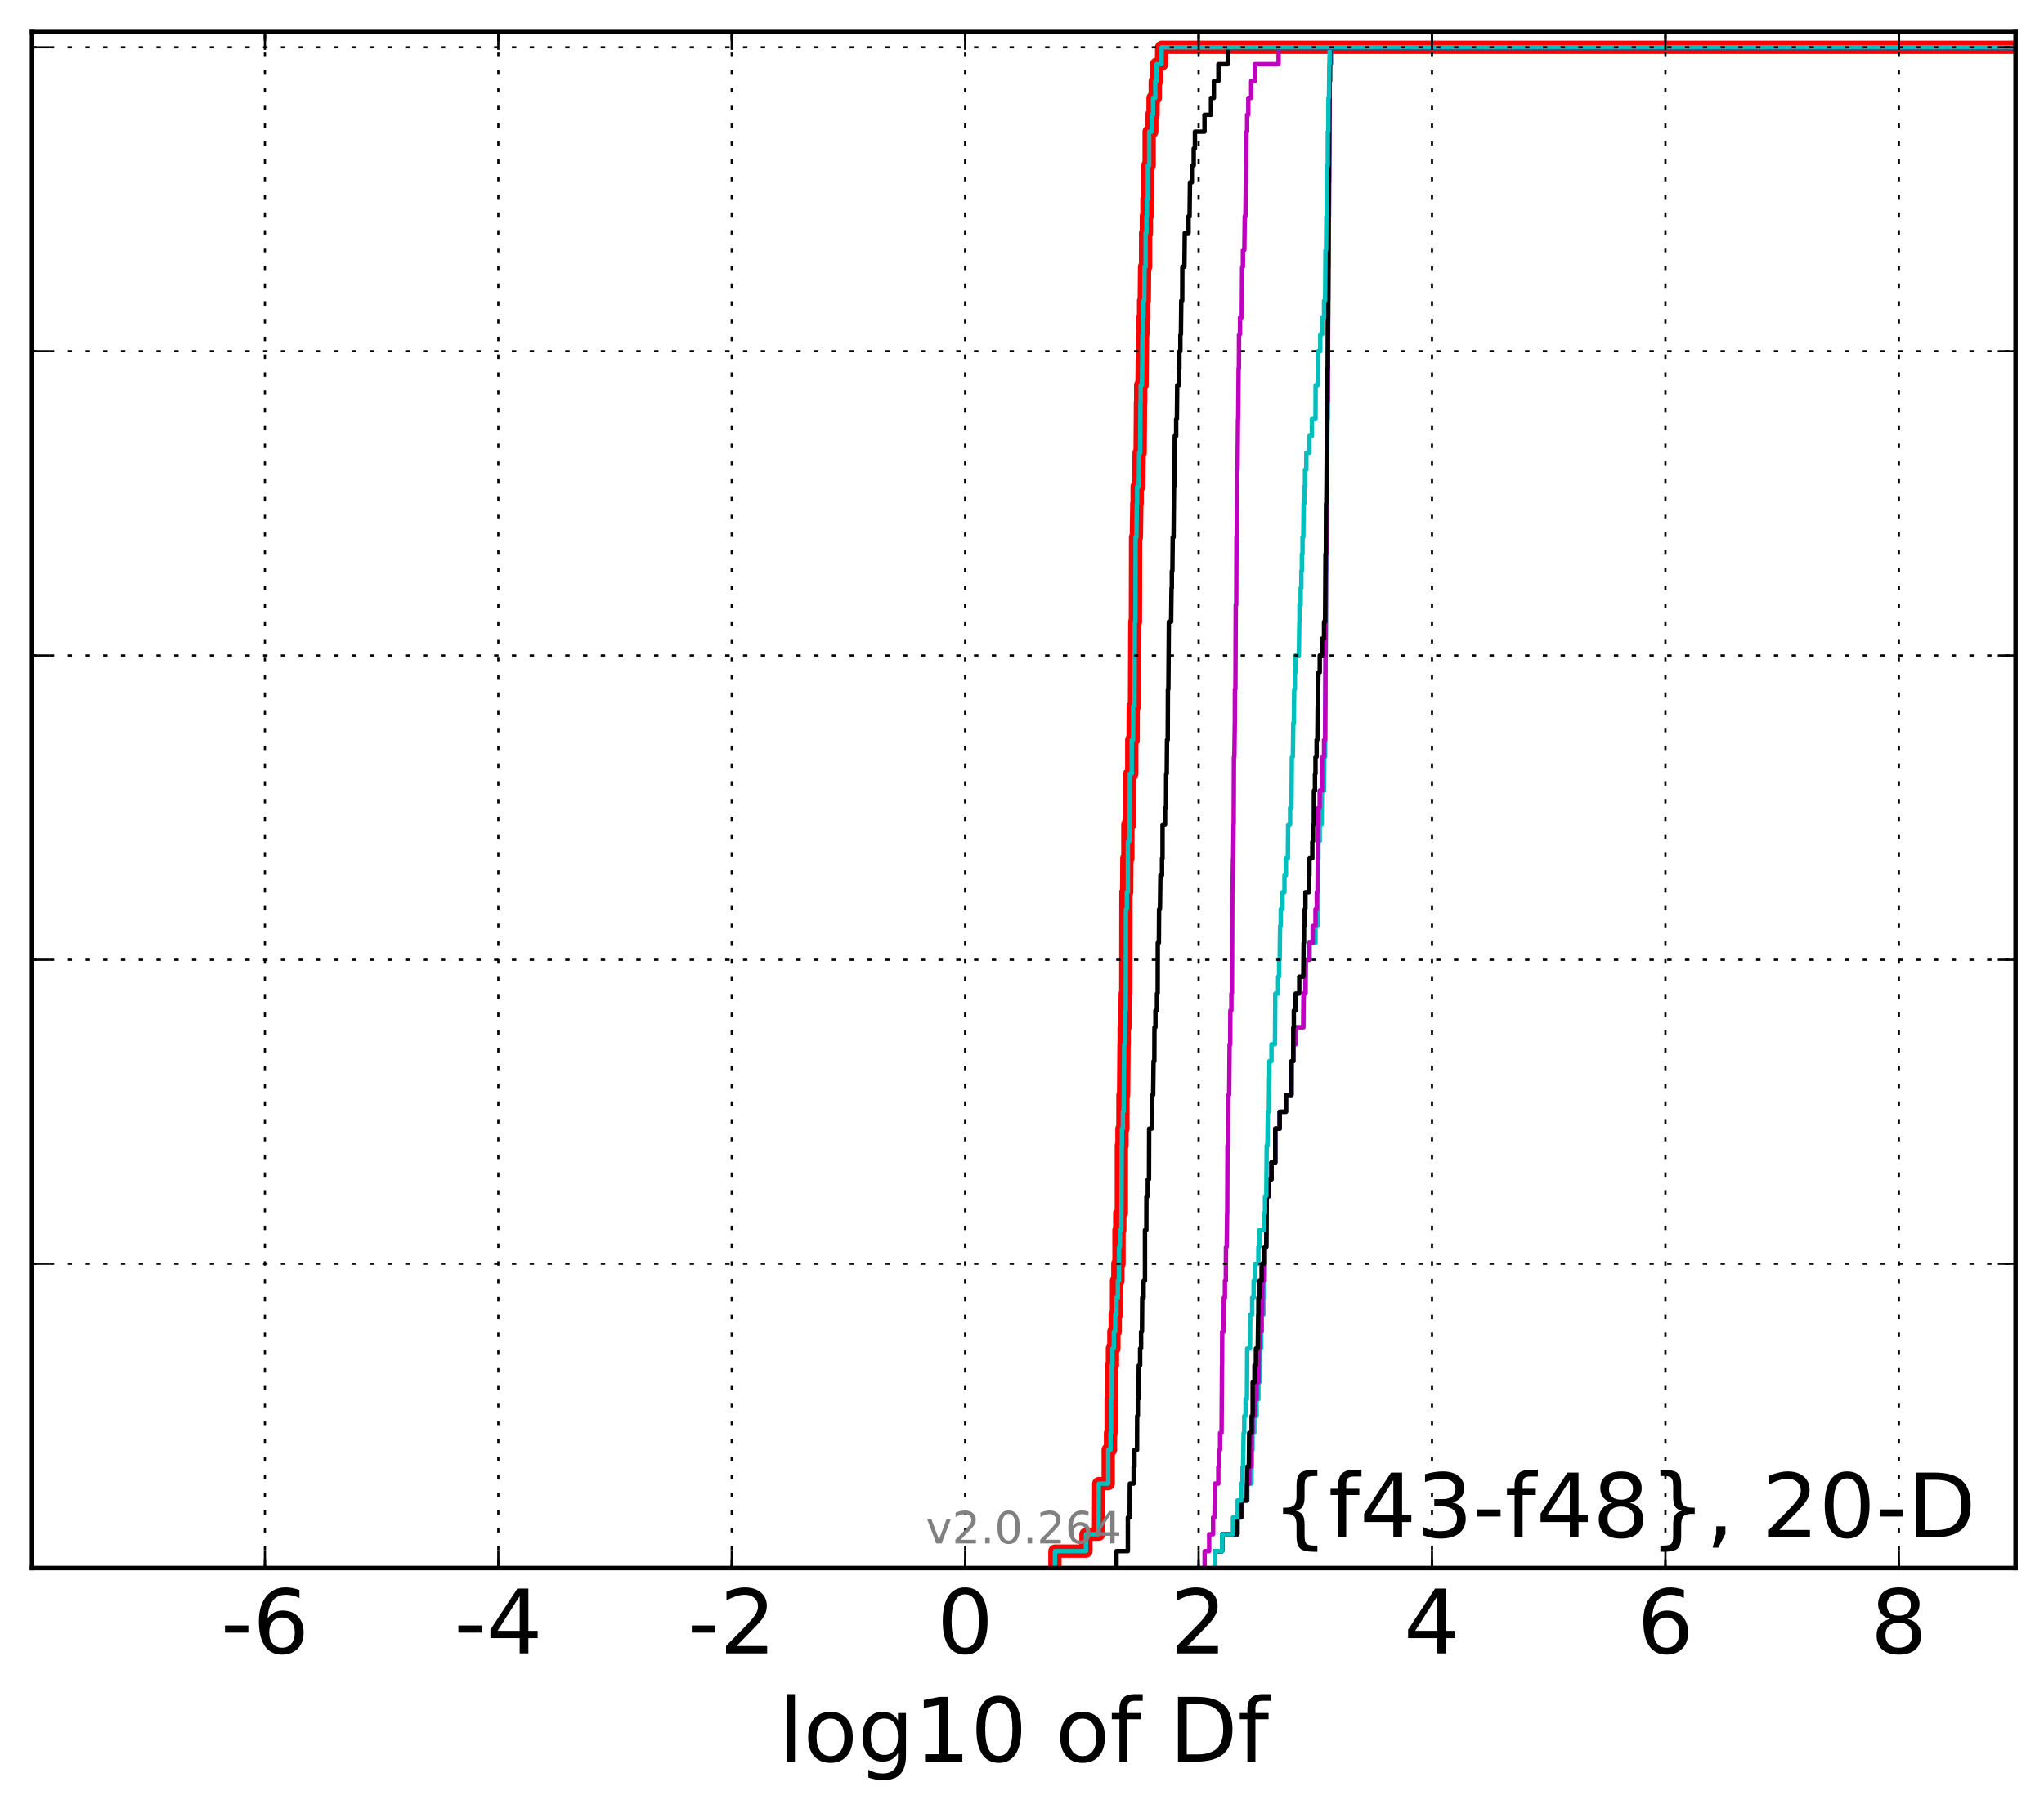<?xml version="1.0" encoding="utf-8" standalone="no"?>
<!DOCTYPE svg PUBLIC "-//W3C//DTD SVG 1.1//EN"
  "http://www.w3.org/Graphics/SVG/1.1/DTD/svg11.dtd">
<!-- Created with matplotlib (http://matplotlib.org/) -->
<svg height="407pt" version="1.1" viewBox="0 0 460 407" width="460pt" xmlns="http://www.w3.org/2000/svg" xmlns:xlink="http://www.w3.org/1999/xlink">
 <defs>
  <style type="text/css">
*{stroke-linecap:butt;stroke-linejoin:round;stroke-miterlimit:100000;}
  </style>
 </defs>
 <g id="figure_1">
  <g id="patch_1">
   <path d="M 0 407.712 
L 460.8 407.712 
L 460.8 0 
L 0 0 
z
" style="fill:#ffffff;"/>
  </g>
  <g id="axes_1">
   <g id="patch_2">
    <path d="M 7.2 352.8 
L 453.6 352.8 
L 453.6 7.2 
L 7.2 7.2 
z
" style="fill:#ffffff;"/>
   </g>
   <g id="line2d_1">
    <path clip-path="url(#p74ef2eb9de)" d="M 237.411 352.8 
L 237.411 348.998 
L 244.4 348.998 
L 244.4 345.196 
L 247.239 345.196 
L 247.284 333.79 
L 249.403 333.79 
L 249.403 326.186 
L 249.919 326.186 
L 249.919 322.384 
L 250.059 322.384 
L 250.059 314.78 
L 250.183 314.78 
L 250.189 307.176 
L 250.352 307.176 
L 250.352 303.374 
L 250.679 303.374 
L 250.679 299.572 
L 250.979 299.572 
L 250.979 295.77 
L 251.267 295.77 
L 251.285 288.166 
L 251.573 288.166 
L 251.573 284.364 
L 251.826 284.364 
L 251.826 276.76 
L 252.005 276.76 
L 252.005 272.958 
L 252.36 272.958 
L 252.363 257.75 
L 252.5 257.75 
L 252.5 253.949 
L 252.707 253.949 
L 252.719 246.345 
L 252.869 246.345 
L 252.96 234.939 
L 252.992 234.939 
L 252.992 231.137 
L 253.164 231.137 
L 253.236 223.533 
L 253.356 223.533 
L 253.387 200.721 
L 253.557 200.721 
L 253.601 193.117 
L 253.824 193.117 
L 253.824 185.513 
L 254.232 185.513 
L 254.276 174.107 
L 254.705 174.107 
L 254.705 166.503 
L 255.008 166.503 
L 255.029 158.899 
L 255.316 158.899 
L 255.394 139.889 
L 255.523 139.889 
L 255.564 120.879 
L 255.738 120.879 
L 255.84 113.275 
L 255.912 113.275 
L 255.912 109.473 
L 256.287 109.473 
L 256.356 101.869 
L 256.583 101.869 
L 256.662 90.463 
L 256.711 90.463 
L 256.711 86.661 
L 257.006 86.661 
L 257.117 75.255 
L 257.206 75.255 
L 257.206 71.453 
L 257.365 71.453 
L 257.365 67.651 
L 257.521 67.651 
L 257.587 60.048 
L 257.813 60.048 
L 257.819 52.444 
L 257.998 52.444 
L 257.998 48.642 
L 258.117 48.642 
L 258.117 44.84 
L 258.316 44.84 
L 258.323 37.236 
L 258.616 37.236 
L 258.616 29.632 
L 259.203 29.632 
L 259.203 25.83 
L 259.497 25.83 
L 259.497 22.028 
L 259.988 22.028 
L 259.988 18.226 
L 260.293 18.226 
L 260.293 14.424 
L 261.422 14.424 
L 261.422 10.622 
L 261.422 10.622 
L 453.6 10.622 
L 453.6 10.622 
" style="fill:none;stroke:#ff0000;stroke-linecap:square;stroke-width:3.0;"/>
   </g>
   <g id="line2d_2">
    <path clip-path="url(#p74ef2eb9de)" d="M 273.4 352.8 
L 273.4 348.998 
L 275.035 348.998 
L 275.035 345.196 
L 278.478 345.196 
L 278.478 341.394 
L 279.328 341.394 
L 279.328 337.592 
L 280.678 337.592 
L 280.678 333.79 
L 281.648 333.79 
L 281.678 326.186 
L 281.871 326.186 
L 281.871 322.384 
L 282.276 322.384 
L 282.276 318.582 
L 282.794 318.582 
L 282.794 314.78 
L 283.197 314.78 
L 283.197 310.978 
L 283.424 310.978 
L 283.424 307.176 
L 283.623 307.176 
L 283.623 303.374 
L 283.832 303.374 
L 283.832 299.572 
L 283.958 299.572 
L 283.958 295.77 
L 284.312 295.77 
L 284.312 291.968 
L 284.5 291.968 
L 284.5 288.166 
L 284.649 288.166 
L 284.68 280.562 
L 284.97 280.562 
L 285.07 269.156 
L 285.557 269.156 
L 285.557 265.354 
L 286.146 265.354 
L 286.146 261.552 
L 286.997 261.552 
L 287 253.949 
L 287.988 253.949 
L 287.988 250.147 
L 289.393 250.147 
L 289.393 246.345 
L 290.639 246.345 
L 290.657 238.741 
L 291.054 238.741 
L 291.054 234.939 
L 291.569 234.939 
L 291.569 231.137 
L 293.303 231.137 
L 293.379 223.533 
L 293.788 223.533 
L 293.837 215.929 
L 294.69 215.929 
L 294.69 212.127 
L 296.05 212.127 
L 296.05 208.325 
L 296.51 208.325 
L 296.597 193.117 
L 296.705 193.117 
L 296.705 189.315 
L 296.992 189.315 
L 296.992 185.513 
L 297.412 185.513 
L 297.51 177.909 
L 297.977 177.909 
L 298.038 170.305 
L 298.211 170.305 
L 298.301 151.295 
L 298.327 151.295 
L 298.43 128.483 
L 298.5 128.483 
L 298.579 113.275 
L 298.631 113.275 
L 298.732 94.265 
L 298.808 94.265 
L 298.906 71.453 
L 298.937 71.453 
L 299.024 48.642 
L 299.074 48.642 
L 299.183 25.83 
L 299.188 25.83 
L 299.228 18.226 
L 299.329 18.226 
L 299.329 14.424 
L 299.486 14.424 
L 299.486 10.622 
L 299.486 10.622 
L 453.6 10.622 
L 453.6 10.622 
" style="fill:none;stroke:#00bfbf;stroke-linecap:square;"/>
   </g>
   <g id="line2d_3">
    <path clip-path="url(#p74ef2eb9de)" d="M 273.4 352.8 
L 273.4 348.998 
L 275.035 348.998 
L 275.035 345.196 
L 278.478 345.196 
L 278.478 341.394 
L 279.328 341.394 
L 279.328 337.592 
L 280.678 337.592 
L 280.678 333.79 
L 281.133 333.79 
L 281.133 329.988 
L 281.648 329.988 
L 281.678 322.384 
L 281.871 322.384 
L 281.871 318.582 
L 282.317 318.582 
L 282.317 314.78 
L 282.794 314.78 
L 282.794 310.978 
L 283.197 310.978 
L 283.296 303.374 
L 283.424 303.374 
L 283.424 299.572 
L 283.885 299.572 
L 283.885 295.77 
L 284.042 295.77 
L 284.088 288.166 
L 284.5 288.166 
L 284.5 284.364 
L 284.677 284.364 
L 284.677 280.562 
L 284.97 280.562 
L 285.07 269.156 
L 285.557 269.156 
L 285.557 265.354 
L 286.146 265.354 
L 286.146 261.552 
L 286.997 261.552 
L 287 253.949 
L 287.988 253.949 
L 287.988 250.147 
L 289.393 250.147 
L 289.393 246.345 
L 290.639 246.345 
L 290.657 238.741 
L 291.054 238.741 
L 291.054 234.939 
L 291.569 234.939 
L 291.569 231.137 
L 293.303 231.137 
L 293.379 223.533 
L 293.788 223.533 
L 293.837 215.929 
L 294.69 215.929 
L 294.69 212.127 
L 295.418 212.127 
L 295.418 208.325 
L 296.05 208.325 
L 296.05 204.523 
L 296.344 204.523 
L 296.344 200.721 
L 296.51 200.721 
L 296.597 185.513 
L 296.705 185.513 
L 296.705 181.711 
L 296.992 181.711 
L 296.992 177.909 
L 297.51 177.909 
L 297.513 170.305 
L 297.977 170.305 
L 297.977 166.503 
L 298.211 166.503 
L 298.301 147.493 
L 298.327 147.493 
L 298.43 124.681 
L 298.5 124.681 
L 298.579 109.473 
L 298.631 109.473 
L 298.732 90.463 
L 298.808 90.463 
L 298.906 67.651 
L 298.937 67.651 
L 299.024 48.642 
L 299.074 48.642 
L 299.183 25.83 
L 299.188 25.83 
L 299.228 18.226 
L 299.329 18.226 
L 299.329 14.424 
L 299.486 14.424 
L 299.486 10.622 
L 299.486 10.622 
L 453.6 10.622 
L 453.6 10.622 
" style="fill:none;stroke:#bf00bf;stroke-linecap:square;"/>
   </g>
   <g id="line2d_4">
    <path clip-path="url(#p74ef2eb9de)" d="M 273.4 352.8 
L 273.4 348.998 
L 275.035 348.998 
L 275.035 345.196 
L 278.478 345.196 
L 278.478 341.394 
L 279.328 341.394 
L 279.328 337.592 
L 280.582 337.592 
L 280.678 329.988 
L 281.048 329.988 
L 281.133 322.384 
L 281.678 322.384 
L 281.678 318.582 
L 281.91 318.582 
L 281.915 310.978 
L 282.317 310.978 
L 282.317 307.176 
L 282.64 307.176 
L 282.64 303.374 
L 283.051 303.374 
L 283.158 295.77 
L 283.197 295.77 
L 283.197 291.968 
L 283.424 291.968 
L 283.424 288.166 
L 283.922 288.166 
L 283.922 284.364 
L 284.5 284.364 
L 284.5 280.562 
L 284.97 280.562 
L 285.07 269.156 
L 285.557 269.156 
L 285.557 265.354 
L 286.146 265.354 
L 286.146 261.552 
L 286.997 261.552 
L 287 253.949 
L 287.988 253.949 
L 287.988 250.147 
L 289.393 250.147 
L 289.393 246.345 
L 290.639 246.345 
L 290.657 238.741 
L 291.045 238.741 
L 291.054 231.137 
L 291.175 231.137 
L 291.175 227.335 
L 291.569 227.335 
L 291.569 223.533 
L 292.391 223.533 
L 292.391 219.731 
L 293.303 219.731 
L 293.379 212.127 
L 293.47 212.127 
L 293.47 208.325 
L 293.622 208.325 
L 293.622 204.523 
L 293.788 204.523 
L 293.788 200.721 
L 294.567 200.721 
L 294.567 196.919 
L 294.69 196.919 
L 294.69 193.117 
L 295.334 193.117 
L 295.334 189.315 
L 295.492 189.315 
L 295.492 185.513 
L 295.676 185.513 
L 295.696 177.909 
L 295.932 177.909 
L 295.932 174.107 
L 296.05 174.107 
L 296.05 170.305 
L 296.301 170.305 
L 296.301 166.503 
L 296.468 166.503 
L 296.535 158.899 
L 296.597 158.899 
L 296.705 151.295 
L 297.006 151.295 
L 297.006 147.493 
L 297.51 147.493 
L 297.51 143.691 
L 297.977 143.691 
L 297.977 139.889 
L 298.211 139.889 
L 298.301 124.681 
L 298.383 124.681 
L 298.43 113.275 
L 298.5 113.275 
L 298.579 101.869 
L 298.631 101.869 
L 298.732 82.859 
L 298.808 82.859 
L 298.906 60.048 
L 298.937 60.048 
L 299.024 41.038 
L 299.074 41.038 
L 299.183 18.226 
L 299.228 18.226 
L 299.329 10.622 
L 299.329 10.622 
L 453.6 10.622 
L 453.6 10.622 
" style="fill:none;stroke:#000000;stroke-linecap:square;"/>
   </g>
   <g id="line2d_5">
    <path clip-path="url(#p74ef2eb9de)" d="M 273.4 352.8 
L 273.4 348.998 
L 275.035 348.998 
L 275.035 345.196 
L 277.476 345.196 
L 277.476 341.394 
L 278.478 341.394 
L 278.478 337.592 
L 279.328 337.592 
L 279.328 333.79 
L 279.617 333.79 
L 279.617 329.988 
L 279.758 329.988 
L 279.867 322.384 
L 280.018 322.384 
L 280.018 318.582 
L 280.312 318.582 
L 280.312 314.78 
L 280.612 314.78 
L 280.678 303.374 
L 281.311 303.374 
L 281.37 295.77 
L 281.798 295.77 
L 281.798 291.968 
L 282.12 291.968 
L 282.12 288.166 
L 282.451 288.166 
L 282.451 284.364 
L 283.197 284.364 
L 283.197 280.562 
L 283.424 280.562 
L 283.424 276.76 
L 284.5 276.76 
L 284.5 272.958 
L 284.684 272.958 
L 284.684 269.156 
L 284.97 269.156 
L 285.07 257.75 
L 285.228 257.75 
L 285.321 250.147 
L 285.557 250.147 
L 285.635 242.543 
L 285.674 242.543 
L 285.674 238.741 
L 286.146 238.741 
L 286.146 234.939 
L 286.931 234.939 
L 287 223.533 
L 287.646 223.533 
L 287.646 219.731 
L 287.87 219.731 
L 287.87 215.929 
L 287.988 215.929 
L 288.081 208.325 
L 288.226 208.325 
L 288.226 204.523 
L 288.634 204.523 
L 288.634 200.721 
L 289.068 200.721 
L 289.068 196.919 
L 289.393 196.919 
L 289.393 193.117 
L 289.831 193.117 
L 289.889 185.513 
L 290.338 185.513 
L 290.338 181.711 
L 290.639 181.711 
L 290.733 170.305 
L 290.954 170.305 
L 291.054 162.701 
L 291.179 162.701 
L 291.257 155.097 
L 291.412 155.097 
L 291.412 151.295 
L 291.569 151.295 
L 291.569 147.493 
L 292.307 147.493 
L 292.406 139.889 
L 292.448 139.889 
L 292.448 136.087 
L 292.711 136.087 
L 292.711 132.285 
L 292.863 132.285 
L 292.863 128.483 
L 292.989 128.483 
L 292.989 124.681 
L 293.132 124.681 
L 293.132 120.879 
L 293.303 120.879 
L 293.379 113.275 
L 293.546 113.275 
L 293.546 109.473 
L 293.69 109.473 
L 293.69 105.671 
L 293.988 105.671 
L 293.988 101.869 
L 294.69 101.869 
L 294.69 98.067 
L 295.232 98.067 
L 295.232 94.265 
L 296.05 94.265 
L 296.074 86.661 
L 296.535 86.661 
L 296.597 79.057 
L 297.12 79.057 
L 297.12 75.255 
L 297.543 75.255 
L 297.543 71.453 
L 297.977 71.453 
L 297.977 67.651 
L 298.212 67.651 
L 298.301 56.246 
L 298.43 56.246 
L 298.5 48.642 
L 298.579 48.642 
L 298.634 37.236 
L 298.808 37.236 
L 298.82 29.632 
L 298.937 29.632 
L 298.963 22.028 
L 299.074 22.028 
L 299.165 14.424 
L 299.228 14.424 
L 299.228 10.622 
L 299.228 10.622 
L 453.6 10.622 
L 453.6 10.622 
" style="fill:none;stroke:#00bfbf;stroke-linecap:square;"/>
   </g>
   <g id="line2d_6">
    <path clip-path="url(#p74ef2eb9de)" d="M 271.099 352.8 
L 271.099 348.998 
L 272.119 348.998 
L 272.119 345.196 
L 273.008 345.196 
L 273.008 341.394 
L 273.325 341.394 
L 273.4 333.79 
L 274.178 333.79 
L 274.178 329.988 
L 274.368 329.988 
L 274.368 326.186 
L 274.579 326.186 
L 274.579 322.384 
L 274.91 322.384 
L 275.009 307.176 
L 275.035 307.176 
L 275.057 299.572 
L 275.383 299.572 
L 275.417 291.968 
L 275.664 291.968 
L 275.664 288.166 
L 275.866 288.166 
L 275.898 280.562 
L 276.061 280.562 
L 276.161 272.958 
L 276.183 272.958 
L 276.247 257.75 
L 276.351 257.75 
L 276.448 246.345 
L 276.622 246.345 
L 276.721 234.939 
L 276.863 234.939 
L 276.886 227.335 
L 277.119 227.335 
L 277.119 223.533 
L 277.248 223.533 
L 277.33 200.721 
L 277.381 200.721 
L 277.483 193.117 
L 277.526 193.117 
L 277.606 185.513 
L 277.639 185.513 
L 277.695 170.305 
L 277.785 170.305 
L 277.886 162.701 
L 277.904 162.701 
L 277.912 155.097 
L 278.024 155.097 
L 278.1 136.087 
L 278.209 136.087 
L 278.263 120.879 
L 278.347 120.879 
L 278.442 105.671 
L 278.503 105.671 
L 278.602 94.265 
L 278.65 94.265 
L 278.744 82.859 
L 278.813 82.859 
L 278.836 75.255 
L 279.063 75.255 
L 279.063 71.453 
L 279.465 71.453 
L 279.546 60.048 
L 279.719 60.048 
L 279.719 56.246 
L 280.029 56.246 
L 280.131 48.642 
L 280.275 48.642 
L 280.366 41.038 
L 280.409 41.038 
L 280.512 29.632 
L 280.657 29.632 
L 280.657 25.83 
L 280.931 25.83 
L 280.931 22.028 
L 281.581 22.028 
L 281.581 18.226 
L 282.409 18.226 
L 282.409 14.424 
L 287.741 14.424 
L 287.741 10.622 
L 287.741 10.622 
L 453.6 10.622 
L 453.6 10.622 
" style="fill:none;stroke:#bf00bf;stroke-linecap:square;"/>
   </g>
   <g id="line2d_7">
    <path clip-path="url(#p74ef2eb9de)" d="M 251.267 352.8 
L 251.267 348.998 
L 253.824 348.998 
L 253.824 341.394 
L 254.232 341.394 
L 254.273 333.79 
L 255.122 333.79 
L 255.122 329.988 
L 255.318 329.988 
L 255.318 326.186 
L 255.892 326.186 
L 255.917 318.582 
L 256.071 318.582 
L 256.071 314.78 
L 256.199 314.78 
L 256.287 307.176 
L 256.583 307.176 
L 256.583 303.374 
L 256.801 303.374 
L 256.801 299.572 
L 257.002 299.572 
L 257.052 291.968 
L 257.365 291.968 
L 257.365 288.166 
L 257.675 288.166 
L 257.675 276.76 
L 257.98 276.76 
L 257.998 269.156 
L 258.311 269.156 
L 258.311 265.354 
L 258.582 265.354 
L 258.616 253.949 
L 259.203 253.949 
L 259.304 246.345 
L 259.513 246.345 
L 259.603 238.741 
L 259.783 238.741 
L 259.809 231.137 
L 260.03 231.137 
L 260.03 227.335 
L 260.372 227.335 
L 260.372 223.533 
L 260.537 223.533 
L 260.558 212.127 
L 260.801 212.127 
L 260.85 204.523 
L 261.047 204.523 
L 261.147 196.919 
L 261.507 196.919 
L 261.507 193.117 
L 261.622 193.117 
L 261.634 185.513 
L 262.193 185.513 
L 262.193 181.711 
L 262.42 181.711 
L 262.447 174.107 
L 262.573 174.107 
L 262.634 166.503 
L 262.792 166.503 
L 262.837 155.097 
L 262.94 155.097 
L 263.049 139.889 
L 263.559 139.889 
L 263.651 132.285 
L 263.721 132.285 
L 263.721 128.483 
L 263.845 128.483 
L 263.918 120.879 
L 264.109 120.879 
L 264.212 109.473 
L 264.321 109.473 
L 264.381 98.067 
L 264.692 98.067 
L 264.692 94.265 
L 264.856 94.265 
L 264.93 86.661 
L 265.311 86.661 
L 265.311 82.859 
L 265.424 82.859 
L 265.424 79.057 
L 265.639 79.057 
L 265.639 75.255 
L 265.761 75.255 
L 265.844 67.651 
L 266.059 67.651 
L 266.079 60.048 
L 266.545 60.048 
L 266.63 52.444 
L 267.486 52.444 
L 267.486 48.642 
L 267.712 48.642 
L 267.798 41.038 
L 268.225 41.038 
L 268.225 37.236 
L 268.644 37.236 
L 268.644 33.434 
L 268.916 33.434 
L 268.916 29.632 
L 271.068 29.632 
L 271.068 25.83 
L 272.535 25.83 
L 272.535 22.028 
L 273.183 22.028 
L 273.183 18.226 
L 274.206 18.226 
L 274.206 14.424 
L 276.362 14.424 
L 276.362 10.622 
L 276.362 10.622 
L 453.6 10.622 
L 453.6 10.622 
" style="fill:none;stroke:#000000;stroke-linecap:square;"/>
   </g>
   <g id="line2d_8">
    <path clip-path="url(#p74ef2eb9de)" d="M 237.411 352.8 
L 237.411 348.998 
L 244.4 348.998 
L 244.4 345.196 
L 247.239 345.196 
L 247.284 333.79 
L 249.403 333.79 
L 249.403 326.186 
L 249.919 326.186 
L 249.919 322.384 
L 250.059 322.384 
L 250.059 314.78 
L 250.183 314.78 
L 250.189 307.176 
L 250.352 307.176 
L 250.352 303.374 
L 250.679 303.374 
L 250.679 299.572 
L 250.979 299.572 
L 250.979 295.77 
L 251.267 295.77 
L 251.267 291.968 
L 251.573 291.968 
L 251.573 288.166 
L 251.826 288.166 
L 251.826 280.562 
L 252.039 280.562 
L 252.039 276.76 
L 252.36 276.76 
L 252.45 257.75 
L 252.5 257.75 
L 252.5 253.949 
L 252.707 253.949 
L 252.707 250.147 
L 252.869 250.147 
L 252.96 238.741 
L 252.992 238.741 
L 252.992 234.939 
L 253.164 234.939 
L 253.236 227.335 
L 253.356 227.335 
L 253.387 204.523 
L 253.601 204.523 
L 253.601 200.721 
L 253.824 200.721 
L 253.824 189.315 
L 254.194 189.315 
L 254.276 174.107 
L 254.705 174.107 
L 254.705 166.503 
L 255.008 166.503 
L 255.029 158.899 
L 255.316 158.899 
L 255.394 139.889 
L 255.523 139.889 
L 255.564 120.879 
L 255.738 120.879 
L 255.84 113.275 
L 255.912 113.275 
L 255.912 109.473 
L 256.287 109.473 
L 256.356 101.869 
L 256.583 101.869 
L 256.662 90.463 
L 256.711 90.463 
L 256.711 86.661 
L 257.006 86.661 
L 257.117 75.255 
L 257.206 75.255 
L 257.206 71.453 
L 257.365 71.453 
L 257.365 67.651 
L 257.521 67.651 
L 257.587 60.048 
L 257.813 60.048 
L 257.819 52.444 
L 257.998 52.444 
L 257.998 48.642 
L 258.117 48.642 
L 258.117 44.84 
L 258.316 44.84 
L 258.323 37.236 
L 258.616 37.236 
L 258.616 29.632 
L 259.203 29.632 
L 259.203 25.83 
L 259.497 25.83 
L 259.497 22.028 
L 259.988 22.028 
L 259.988 18.226 
L 260.293 18.226 
L 260.293 14.424 
L 261.422 14.424 
L 261.422 10.622 
L 261.422 10.622 
L 453.6 10.622 
L 453.6 10.622 
" style="fill:none;stroke:#00bfbf;stroke-linecap:square;"/>
   </g>
   <g id="patch_3">
    <path d="M 7.2 7.2 
L 453.6 7.2 
" style="fill:none;stroke:#000000;stroke-linecap:square;stroke-linejoin:miter;"/>
   </g>
   <g id="patch_4">
    <path d="M 453.6 352.8 
L 453.6 7.2 
" style="fill:none;stroke:#000000;stroke-linecap:square;stroke-linejoin:miter;"/>
   </g>
   <g id="patch_5">
    <path d="M 7.2 352.8 
L 453.6 352.8 
" style="fill:none;stroke:#000000;stroke-linecap:square;stroke-linejoin:miter;"/>
   </g>
   <g id="patch_6">
    <path d="M 7.2 352.8 
L 7.2 7.2 
" style="fill:none;stroke:#000000;stroke-linecap:square;stroke-linejoin:miter;"/>
   </g>
   <g id="matplotlib.axis_1">
    <g id="xtick_1">
     <g id="line2d_9">
      <path clip-path="url(#p74ef2eb9de)" d="M 59.617 352.8 
L 59.617 7.2 
" style="fill:none;stroke:#000000;stroke-dasharray:1,3;stroke-dashoffset:0.0;stroke-width:0.5;"/>
     </g>
     <g id="line2d_10">
      <defs>
       <path d="M 0 0 
L 0 -4 
" id="m82b8b6ddc6" style="stroke:#000000;stroke-width:0.5;"/>
      </defs>
      <g>
       <use style="stroke:#000000;stroke-width:0.5;" x="59.617" xlink:href="#m82b8b6ddc6" y="352.8"/>
      </g>
     </g>
     <g id="line2d_11">
      <defs>
       <path d="M 0 0 
L 0 4 
" id="mafc4b44194" style="stroke:#000000;stroke-width:0.5;"/>
      </defs>
      <g>
       <use style="stroke:#000000;stroke-width:0.5;" x="59.617" xlink:href="#mafc4b44194" y="7.2"/>
      </g>
     </g>
     <g id="text_1">
      <!-- -6 -->
      <defs>
       <path d="M 33.016 40.375 
Q 26.375 40.375 22.484 35.828 
Q 18.609 31.297 18.609 23.391 
Q 18.609 15.531 22.484 10.953 
Q 26.375 6.391 33.016 6.391 
Q 39.656 6.391 43.531 10.953 
Q 47.406 15.531 47.406 23.391 
Q 47.406 31.297 43.531 35.828 
Q 39.656 40.375 33.016 40.375 
M 52.594 71.297 
L 52.594 62.312 
Q 48.875 64.062 45.094 64.984 
Q 41.312 65.922 37.594 65.922 
Q 27.828 65.922 22.672 59.328 
Q 17.531 52.734 16.797 39.406 
Q 19.672 43.656 24.016 45.922 
Q 28.375 48.188 33.594 48.188 
Q 44.578 48.188 50.953 41.516 
Q 57.328 34.859 57.328 23.391 
Q 57.328 12.156 50.688 5.359 
Q 44.047 -1.422 33.016 -1.422 
Q 20.359 -1.422 13.672 8.266 
Q 6.984 17.969 6.984 36.375 
Q 6.984 53.656 15.188 63.938 
Q 23.391 74.219 37.203 74.219 
Q 40.922 74.219 44.703 73.484 
Q 48.484 72.75 52.594 71.297 
" id="BitstreamVeraSans-Roman-36"/>
       <path d="M 4.891 31.391 
L 31.203 31.391 
L 31.203 23.391 
L 4.891 23.391 
z
" id="BitstreamVeraSans-Roman-2d"/>
      </defs>
      <g transform="translate(49.647 371.997)scale(0.2 -0.2)">
       <use xlink:href="#BitstreamVeraSans-Roman-2d"/>
       <use x="36.084" xlink:href="#BitstreamVeraSans-Roman-36"/>
      </g>
     </g>
    </g>
    <g id="xtick_2">
     <g id="line2d_12">
      <path clip-path="url(#p74ef2eb9de)" d="M 112.148 352.8 
L 112.148 7.2 
" style="fill:none;stroke:#000000;stroke-dasharray:1,3;stroke-dashoffset:0.0;stroke-width:0.5;"/>
     </g>
     <g id="line2d_13">
      <g>
       <use style="stroke:#000000;stroke-width:0.5;" x="112.148" xlink:href="#m82b8b6ddc6" y="352.8"/>
      </g>
     </g>
     <g id="line2d_14">
      <g>
       <use style="stroke:#000000;stroke-width:0.5;" x="112.148" xlink:href="#mafc4b44194" y="7.2"/>
      </g>
     </g>
     <g id="text_2">
      <!-- -4 -->
      <defs>
       <path d="M 37.797 64.312 
L 12.891 25.391 
L 37.797 25.391 
z
M 35.203 72.906 
L 47.609 72.906 
L 47.609 25.391 
L 58.016 25.391 
L 58.016 17.188 
L 47.609 17.188 
L 47.609 0 
L 37.797 0 
L 37.797 17.188 
L 4.891 17.188 
L 4.891 26.703 
z
" id="BitstreamVeraSans-Roman-34"/>
      </defs>
      <g transform="translate(102.178 371.997)scale(0.2 -0.2)">
       <use xlink:href="#BitstreamVeraSans-Roman-2d"/>
       <use x="36.084" xlink:href="#BitstreamVeraSans-Roman-34"/>
      </g>
     </g>
    </g>
    <g id="xtick_3">
     <g id="line2d_15">
      <path clip-path="url(#p74ef2eb9de)" d="M 164.679 352.8 
L 164.679 7.2 
" style="fill:none;stroke:#000000;stroke-dasharray:1,3;stroke-dashoffset:0.0;stroke-width:0.5;"/>
     </g>
     <g id="line2d_16">
      <g>
       <use style="stroke:#000000;stroke-width:0.5;" x="164.679" xlink:href="#m82b8b6ddc6" y="352.8"/>
      </g>
     </g>
     <g id="line2d_17">
      <g>
       <use style="stroke:#000000;stroke-width:0.5;" x="164.679" xlink:href="#mafc4b44194" y="7.2"/>
      </g>
     </g>
     <g id="text_3">
      <!-- -2 -->
      <defs>
       <path d="M 19.188 8.297 
L 53.609 8.297 
L 53.609 0 
L 7.328 0 
L 7.328 8.297 
Q 12.938 14.109 22.625 23.891 
Q 32.328 33.688 34.812 36.531 
Q 39.547 41.844 41.422 45.531 
Q 43.312 49.219 43.312 52.781 
Q 43.312 58.594 39.234 62.25 
Q 35.156 65.922 28.609 65.922 
Q 23.969 65.922 18.812 64.312 
Q 13.672 62.703 7.812 59.422 
L 7.812 69.391 
Q 13.766 71.781 18.938 73 
Q 24.125 74.219 28.422 74.219 
Q 39.75 74.219 46.484 68.547 
Q 53.219 62.891 53.219 53.422 
Q 53.219 48.922 51.531 44.891 
Q 49.859 40.875 45.406 35.406 
Q 44.188 33.984 37.641 27.219 
Q 31.109 20.453 19.188 8.297 
" id="BitstreamVeraSans-Roman-32"/>
      </defs>
      <g transform="translate(154.709 371.997)scale(0.2 -0.2)">
       <use xlink:href="#BitstreamVeraSans-Roman-2d"/>
       <use x="36.084" xlink:href="#BitstreamVeraSans-Roman-32"/>
      </g>
     </g>
    </g>
    <g id="xtick_4">
     <g id="line2d_18">
      <path clip-path="url(#p74ef2eb9de)" d="M 217.21 352.8 
L 217.21 7.2 
" style="fill:none;stroke:#000000;stroke-dasharray:1,3;stroke-dashoffset:0.0;stroke-width:0.5;"/>
     </g>
     <g id="line2d_19">
      <g>
       <use style="stroke:#000000;stroke-width:0.5;" x="217.21" xlink:href="#m82b8b6ddc6" y="352.8"/>
      </g>
     </g>
     <g id="line2d_20">
      <g>
       <use style="stroke:#000000;stroke-width:0.5;" x="217.21" xlink:href="#mafc4b44194" y="7.2"/>
      </g>
     </g>
     <g id="text_4">
      <!-- 0 -->
      <defs>
       <path d="M 31.781 66.406 
Q 24.172 66.406 20.328 58.906 
Q 16.5 51.422 16.5 36.375 
Q 16.5 21.391 20.328 13.891 
Q 24.172 6.391 31.781 6.391 
Q 39.453 6.391 43.281 13.891 
Q 47.125 21.391 47.125 36.375 
Q 47.125 51.422 43.281 58.906 
Q 39.453 66.406 31.781 66.406 
M 31.781 74.219 
Q 44.047 74.219 50.516 64.516 
Q 56.984 54.828 56.984 36.375 
Q 56.984 17.969 50.516 8.266 
Q 44.047 -1.422 31.781 -1.422 
Q 19.531 -1.422 13.062 8.266 
Q 6.594 17.969 6.594 36.375 
Q 6.594 54.828 13.062 64.516 
Q 19.531 74.219 31.781 74.219 
" id="BitstreamVeraSans-Roman-30"/>
      </defs>
      <g transform="translate(210.848 371.997)scale(0.2 -0.2)">
       <use xlink:href="#BitstreamVeraSans-Roman-30"/>
      </g>
     </g>
    </g>
    <g id="xtick_5">
     <g id="line2d_21">
      <path clip-path="url(#p74ef2eb9de)" d="M 269.741 352.8 
L 269.741 7.2 
" style="fill:none;stroke:#000000;stroke-dasharray:1,3;stroke-dashoffset:0.0;stroke-width:0.5;"/>
     </g>
     <g id="line2d_22">
      <g>
       <use style="stroke:#000000;stroke-width:0.5;" x="269.741" xlink:href="#m82b8b6ddc6" y="352.8"/>
      </g>
     </g>
     <g id="line2d_23">
      <g>
       <use style="stroke:#000000;stroke-width:0.5;" x="269.741" xlink:href="#mafc4b44194" y="7.2"/>
      </g>
     </g>
     <g id="text_5">
      <!-- 2 -->
      <g transform="translate(263.379 371.997)scale(0.2 -0.2)">
       <use xlink:href="#BitstreamVeraSans-Roman-32"/>
      </g>
     </g>
    </g>
    <g id="xtick_6">
     <g id="line2d_24">
      <path clip-path="url(#p74ef2eb9de)" d="M 322.272 352.8 
L 322.272 7.2 
" style="fill:none;stroke:#000000;stroke-dasharray:1,3;stroke-dashoffset:0.0;stroke-width:0.5;"/>
     </g>
     <g id="line2d_25">
      <g>
       <use style="stroke:#000000;stroke-width:0.5;" x="322.272" xlink:href="#m82b8b6ddc6" y="352.8"/>
      </g>
     </g>
     <g id="line2d_26">
      <g>
       <use style="stroke:#000000;stroke-width:0.5;" x="322.272" xlink:href="#mafc4b44194" y="7.2"/>
      </g>
     </g>
     <g id="text_6">
      <!-- 4 -->
      <g transform="translate(315.91 371.997)scale(0.2 -0.2)">
       <use xlink:href="#BitstreamVeraSans-Roman-34"/>
      </g>
     </g>
    </g>
    <g id="xtick_7">
     <g id="line2d_27">
      <path clip-path="url(#p74ef2eb9de)" d="M 374.803 352.8 
L 374.803 7.2 
" style="fill:none;stroke:#000000;stroke-dasharray:1,3;stroke-dashoffset:0.0;stroke-width:0.5;"/>
     </g>
     <g id="line2d_28">
      <g>
       <use style="stroke:#000000;stroke-width:0.5;" x="374.803" xlink:href="#m82b8b6ddc6" y="352.8"/>
      </g>
     </g>
     <g id="line2d_29">
      <g>
       <use style="stroke:#000000;stroke-width:0.5;" x="374.803" xlink:href="#mafc4b44194" y="7.2"/>
      </g>
     </g>
     <g id="text_7">
      <!-- 6 -->
      <g transform="translate(368.441 371.997)scale(0.2 -0.2)">
       <use xlink:href="#BitstreamVeraSans-Roman-36"/>
      </g>
     </g>
    </g>
    <g id="xtick_8">
     <g id="line2d_30">
      <path clip-path="url(#p74ef2eb9de)" d="M 427.334 352.8 
L 427.334 7.2 
" style="fill:none;stroke:#000000;stroke-dasharray:1,3;stroke-dashoffset:0.0;stroke-width:0.5;"/>
     </g>
     <g id="line2d_31">
      <g>
       <use style="stroke:#000000;stroke-width:0.5;" x="427.334" xlink:href="#m82b8b6ddc6" y="352.8"/>
      </g>
     </g>
     <g id="line2d_32">
      <g>
       <use style="stroke:#000000;stroke-width:0.5;" x="427.334" xlink:href="#mafc4b44194" y="7.2"/>
      </g>
     </g>
     <g id="text_8">
      <!-- 8 -->
      <defs>
       <path d="M 31.781 34.625 
Q 24.75 34.625 20.719 30.859 
Q 16.703 27.094 16.703 20.516 
Q 16.703 13.922 20.719 10.156 
Q 24.75 6.391 31.781 6.391 
Q 38.812 6.391 42.859 10.172 
Q 46.922 13.969 46.922 20.516 
Q 46.922 27.094 42.891 30.859 
Q 38.875 34.625 31.781 34.625 
M 21.922 38.812 
Q 15.578 40.375 12.031 44.719 
Q 8.5 49.078 8.5 55.328 
Q 8.5 64.062 14.719 69.141 
Q 20.953 74.219 31.781 74.219 
Q 42.672 74.219 48.875 69.141 
Q 55.078 64.062 55.078 55.328 
Q 55.078 49.078 51.531 44.719 
Q 48 40.375 41.703 38.812 
Q 48.828 37.156 52.797 32.312 
Q 56.781 27.484 56.781 20.516 
Q 56.781 9.906 50.312 4.234 
Q 43.844 -1.422 31.781 -1.422 
Q 19.734 -1.422 13.25 4.234 
Q 6.781 9.906 6.781 20.516 
Q 6.781 27.484 10.781 32.312 
Q 14.797 37.156 21.922 38.812 
M 18.312 54.391 
Q 18.312 48.734 21.844 45.562 
Q 25.391 42.391 31.781 42.391 
Q 38.141 42.391 41.719 45.562 
Q 45.312 48.734 45.312 54.391 
Q 45.312 60.062 41.719 63.234 
Q 38.141 66.406 31.781 66.406 
Q 25.391 66.406 21.844 63.234 
Q 18.312 60.062 18.312 54.391 
" id="BitstreamVeraSans-Roman-38"/>
      </defs>
      <g transform="translate(420.972 371.997)scale(0.2 -0.2)">
       <use xlink:href="#BitstreamVeraSans-Roman-38"/>
      </g>
     </g>
    </g>
    <g id="xtick_9">
     <g id="line2d_33">
      <defs>
       <path d="M 0 0 
L 0 -2 
" id="m909697426e" style="stroke:#000000;stroke-width:0.5;"/>
      </defs>
      <g>
       <use style="stroke:#000000;stroke-width:0.5;" x="59.617" xlink:href="#m909697426e" y="352.8"/>
      </g>
     </g>
     <g id="line2d_34">
      <defs>
       <path d="M 0 0 
L 0 2 
" id="m7c7d303a66" style="stroke:#000000;stroke-width:0.5;"/>
      </defs>
      <g>
       <use style="stroke:#000000;stroke-width:0.5;" x="59.617" xlink:href="#m7c7d303a66" y="7.2"/>
      </g>
     </g>
    </g>
    <g id="xtick_10">
     <g id="line2d_35">
      <g>
       <use style="stroke:#000000;stroke-width:0.5;" x="112.148" xlink:href="#m909697426e" y="352.8"/>
      </g>
     </g>
     <g id="line2d_36">
      <g>
       <use style="stroke:#000000;stroke-width:0.5;" x="112.148" xlink:href="#m7c7d303a66" y="7.2"/>
      </g>
     </g>
    </g>
    <g id="xtick_11">
     <g id="line2d_37">
      <g>
       <use style="stroke:#000000;stroke-width:0.5;" x="164.679" xlink:href="#m909697426e" y="352.8"/>
      </g>
     </g>
     <g id="line2d_38">
      <g>
       <use style="stroke:#000000;stroke-width:0.5;" x="164.679" xlink:href="#m7c7d303a66" y="7.2"/>
      </g>
     </g>
    </g>
    <g id="xtick_12">
     <g id="line2d_39">
      <g>
       <use style="stroke:#000000;stroke-width:0.5;" x="217.21" xlink:href="#m909697426e" y="352.8"/>
      </g>
     </g>
     <g id="line2d_40">
      <g>
       <use style="stroke:#000000;stroke-width:0.5;" x="217.21" xlink:href="#m7c7d303a66" y="7.2"/>
      </g>
     </g>
    </g>
    <g id="xtick_13">
     <g id="line2d_41">
      <g>
       <use style="stroke:#000000;stroke-width:0.5;" x="269.741" xlink:href="#m909697426e" y="352.8"/>
      </g>
     </g>
     <g id="line2d_42">
      <g>
       <use style="stroke:#000000;stroke-width:0.5;" x="269.741" xlink:href="#m7c7d303a66" y="7.2"/>
      </g>
     </g>
    </g>
    <g id="xtick_14">
     <g id="line2d_43">
      <g>
       <use style="stroke:#000000;stroke-width:0.5;" x="322.272" xlink:href="#m909697426e" y="352.8"/>
      </g>
     </g>
     <g id="line2d_44">
      <g>
       <use style="stroke:#000000;stroke-width:0.5;" x="322.272" xlink:href="#m7c7d303a66" y="7.2"/>
      </g>
     </g>
    </g>
    <g id="xtick_15">
     <g id="line2d_45">
      <g>
       <use style="stroke:#000000;stroke-width:0.5;" x="374.803" xlink:href="#m909697426e" y="352.8"/>
      </g>
     </g>
     <g id="line2d_46">
      <g>
       <use style="stroke:#000000;stroke-width:0.5;" x="374.803" xlink:href="#m7c7d303a66" y="7.2"/>
      </g>
     </g>
    </g>
    <g id="xtick_16">
     <g id="line2d_47">
      <g>
       <use style="stroke:#000000;stroke-width:0.5;" x="427.334" xlink:href="#m909697426e" y="352.8"/>
      </g>
     </g>
     <g id="line2d_48">
      <g>
       <use style="stroke:#000000;stroke-width:0.5;" x="427.334" xlink:href="#m7c7d303a66" y="7.2"/>
      </g>
     </g>
    </g>
    <g id="text_9">
     <!-- log10 of Df -->
     <defs>
      <path id="BitstreamVeraSans-Roman-20"/>
      <path d="M 12.406 8.297 
L 28.516 8.297 
L 28.516 63.922 
L 10.984 60.406 
L 10.984 69.391 
L 28.422 72.906 
L 38.281 72.906 
L 38.281 8.297 
L 54.391 8.297 
L 54.391 0 
L 12.406 0 
z
" id="BitstreamVeraSans-Roman-31"/>
      <path d="M 30.609 48.391 
Q 23.391 48.391 19.188 42.75 
Q 14.984 37.109 14.984 27.297 
Q 14.984 17.484 19.156 11.844 
Q 23.344 6.203 30.609 6.203 
Q 37.797 6.203 41.984 11.859 
Q 46.188 17.531 46.188 27.297 
Q 46.188 37.016 41.984 42.703 
Q 37.797 48.391 30.609 48.391 
M 30.609 56 
Q 42.328 56 49.016 48.375 
Q 55.719 40.766 55.719 27.297 
Q 55.719 13.875 49.016 6.219 
Q 42.328 -1.422 30.609 -1.422 
Q 18.844 -1.422 12.172 6.219 
Q 5.516 13.875 5.516 27.297 
Q 5.516 40.766 12.172 48.375 
Q 18.844 56 30.609 56 
" id="BitstreamVeraSans-Roman-6f"/>
      <path d="M 9.422 75.984 
L 18.406 75.984 
L 18.406 0 
L 9.422 0 
z
" id="BitstreamVeraSans-Roman-6c"/>
      <path d="M 19.672 64.797 
L 19.672 8.109 
L 31.594 8.109 
Q 46.688 8.109 53.688 14.938 
Q 60.688 21.781 60.688 36.531 
Q 60.688 51.172 53.688 57.984 
Q 46.688 64.797 31.594 64.797 
z
M 9.812 72.906 
L 30.078 72.906 
Q 51.266 72.906 61.172 64.094 
Q 71.094 55.281 71.094 36.531 
Q 71.094 17.672 61.125 8.828 
Q 51.172 0 30.078 0 
L 9.812 0 
z
" id="BitstreamVeraSans-Roman-44"/>
      <path d="M 45.406 27.984 
Q 45.406 37.75 41.375 43.109 
Q 37.359 48.484 30.078 48.484 
Q 22.859 48.484 18.828 43.109 
Q 14.797 37.75 14.797 27.984 
Q 14.797 18.266 18.828 12.891 
Q 22.859 7.516 30.078 7.516 
Q 37.359 7.516 41.375 12.891 
Q 45.406 18.266 45.406 27.984 
M 54.391 6.781 
Q 54.391 -7.172 48.188 -13.984 
Q 42 -20.797 29.203 -20.797 
Q 24.469 -20.797 20.266 -20.094 
Q 16.062 -19.391 12.109 -17.922 
L 12.109 -9.188 
Q 16.062 -11.328 19.922 -12.344 
Q 23.781 -13.375 27.781 -13.375 
Q 36.625 -13.375 41.016 -8.766 
Q 45.406 -4.156 45.406 5.172 
L 45.406 9.625 
Q 42.625 4.781 38.281 2.391 
Q 33.938 0 27.875 0 
Q 17.828 0 11.672 7.656 
Q 5.516 15.328 5.516 27.984 
Q 5.516 40.672 11.672 48.328 
Q 17.828 56 27.875 56 
Q 33.938 56 38.281 53.609 
Q 42.625 51.219 45.406 46.391 
L 45.406 54.688 
L 54.391 54.688 
z
" id="BitstreamVeraSans-Roman-67"/>
      <path d="M 37.109 75.984 
L 37.109 68.5 
L 28.516 68.5 
Q 23.688 68.5 21.797 66.547 
Q 19.922 64.594 19.922 59.516 
L 19.922 54.688 
L 34.719 54.688 
L 34.719 47.703 
L 19.922 47.703 
L 19.922 0 
L 10.891 0 
L 10.891 47.703 
L 2.297 47.703 
L 2.297 54.688 
L 10.891 54.688 
L 10.891 58.5 
Q 10.891 67.625 15.141 71.797 
Q 19.391 75.984 28.609 75.984 
z
" id="BitstreamVeraSans-Roman-66"/>
     </defs>
     <g transform="translate(175.214 396.353)scale(0.2 -0.2)">
      <use xlink:href="#BitstreamVeraSans-Roman-6c"/>
      <use x="27.783" xlink:href="#BitstreamVeraSans-Roman-6f"/>
      <use x="88.965" xlink:href="#BitstreamVeraSans-Roman-67"/>
      <use x="152.441" xlink:href="#BitstreamVeraSans-Roman-31"/>
      <use x="216.064" xlink:href="#BitstreamVeraSans-Roman-30"/>
      <use x="279.688" xlink:href="#BitstreamVeraSans-Roman-20"/>
      <use x="311.475" xlink:href="#BitstreamVeraSans-Roman-6f"/>
      <use x="372.656" xlink:href="#BitstreamVeraSans-Roman-66"/>
      <use x="407.861" xlink:href="#BitstreamVeraSans-Roman-20"/>
      <use x="439.648" xlink:href="#BitstreamVeraSans-Roman-44"/>
      <use x="516.65" xlink:href="#BitstreamVeraSans-Roman-66"/>
     </g>
    </g>
   </g>
   <g id="matplotlib.axis_2">
    <g id="ytick_1">
     <g id="line2d_49">
      <path clip-path="url(#p74ef2eb9de)" d="M 7.2 352.8 
L 453.6 352.8 
" style="fill:none;stroke:#000000;stroke-dasharray:1,3;stroke-dashoffset:0.0;stroke-width:0.5;"/>
     </g>
     <g id="line2d_50">
      <defs>
       <path d="M 0 0 
L 4 0 
" id="mb134983a06" style="stroke:#000000;stroke-width:0.5;"/>
      </defs>
      <g>
       <use style="stroke:#000000;stroke-width:0.5;" x="7.2" xlink:href="#mb134983a06" y="352.8"/>
      </g>
     </g>
     <g id="line2d_51">
      <defs>
       <path d="M 0 0 
L -4 0 
" id="m081285aef3" style="stroke:#000000;stroke-width:0.5;"/>
      </defs>
      <g>
       <use style="stroke:#000000;stroke-width:0.5;" x="453.6" xlink:href="#m081285aef3" y="352.8"/>
      </g>
     </g>
    </g>
    <g id="ytick_2">
     <g id="line2d_52">
      <path clip-path="url(#p74ef2eb9de)" d="M 7.2 284.364 
L 453.6 284.364 
" style="fill:none;stroke:#000000;stroke-dasharray:1,3;stroke-dashoffset:0.0;stroke-width:0.5;"/>
     </g>
     <g id="line2d_53">
      <g>
       <use style="stroke:#000000;stroke-width:0.5;" x="7.2" xlink:href="#mb134983a06" y="284.364"/>
      </g>
     </g>
     <g id="line2d_54">
      <g>
       <use style="stroke:#000000;stroke-width:0.5;" x="453.6" xlink:href="#m081285aef3" y="284.364"/>
      </g>
     </g>
    </g>
    <g id="ytick_3">
     <g id="line2d_55">
      <path clip-path="url(#p74ef2eb9de)" d="M 7.2 215.929 
L 453.6 215.929 
" style="fill:none;stroke:#000000;stroke-dasharray:1,3;stroke-dashoffset:0.0;stroke-width:0.5;"/>
     </g>
     <g id="line2d_56">
      <g>
       <use style="stroke:#000000;stroke-width:0.5;" x="7.2" xlink:href="#mb134983a06" y="215.929"/>
      </g>
     </g>
     <g id="line2d_57">
      <g>
       <use style="stroke:#000000;stroke-width:0.5;" x="453.6" xlink:href="#m081285aef3" y="215.929"/>
      </g>
     </g>
    </g>
    <g id="ytick_4">
     <g id="line2d_58">
      <path clip-path="url(#p74ef2eb9de)" d="M 7.2 147.493 
L 453.6 147.493 
" style="fill:none;stroke:#000000;stroke-dasharray:1,3;stroke-dashoffset:0.0;stroke-width:0.5;"/>
     </g>
     <g id="line2d_59">
      <g>
       <use style="stroke:#000000;stroke-width:0.5;" x="7.2" xlink:href="#mb134983a06" y="147.493"/>
      </g>
     </g>
     <g id="line2d_60">
      <g>
       <use style="stroke:#000000;stroke-width:0.5;" x="453.6" xlink:href="#m081285aef3" y="147.493"/>
      </g>
     </g>
    </g>
    <g id="ytick_5">
     <g id="line2d_61">
      <path clip-path="url(#p74ef2eb9de)" d="M 7.2 79.057 
L 453.6 79.057 
" style="fill:none;stroke:#000000;stroke-dasharray:1,3;stroke-dashoffset:0.0;stroke-width:0.5;"/>
     </g>
     <g id="line2d_62">
      <g>
       <use style="stroke:#000000;stroke-width:0.5;" x="7.2" xlink:href="#mb134983a06" y="79.057"/>
      </g>
     </g>
     <g id="line2d_63">
      <g>
       <use style="stroke:#000000;stroke-width:0.5;" x="453.6" xlink:href="#m081285aef3" y="79.057"/>
      </g>
     </g>
    </g>
    <g id="ytick_6">
     <g id="line2d_64">
      <path clip-path="url(#p74ef2eb9de)" d="M 7.2 10.622 
L 453.6 10.622 
" style="fill:none;stroke:#000000;stroke-dasharray:1,3;stroke-dashoffset:0.0;stroke-width:0.5;"/>
     </g>
     <g id="line2d_65">
      <g>
       <use style="stroke:#000000;stroke-width:0.5;" x="7.2" xlink:href="#mb134983a06" y="10.622"/>
      </g>
     </g>
     <g id="line2d_66">
      <g>
       <use style="stroke:#000000;stroke-width:0.5;" x="453.6" xlink:href="#m081285aef3" y="10.622"/>
      </g>
     </g>
    </g>
   </g>
   <g id="text_10">
    <!-- {f43-f48}, 20-D -->
    <defs>
     <path d="M 40.578 39.312 
Q 47.656 37.797 51.625 33 
Q 55.609 28.219 55.609 21.188 
Q 55.609 10.406 48.188 4.484 
Q 40.766 -1.422 27.094 -1.422 
Q 22.516 -1.422 17.656 -0.516 
Q 12.797 0.391 7.625 2.203 
L 7.625 11.719 
Q 11.719 9.328 16.594 8.109 
Q 21.484 6.891 26.812 6.891 
Q 36.078 6.891 40.938 10.547 
Q 45.797 14.203 45.797 21.188 
Q 45.797 27.641 41.281 31.266 
Q 36.766 34.906 28.719 34.906 
L 20.219 34.906 
L 20.219 43.016 
L 29.109 43.016 
Q 36.375 43.016 40.234 45.922 
Q 44.094 48.828 44.094 54.297 
Q 44.094 59.906 40.109 62.906 
Q 36.141 65.922 28.719 65.922 
Q 24.656 65.922 20.016 65.031 
Q 15.375 64.156 9.812 62.312 
L 9.812 71.094 
Q 15.438 72.656 20.344 73.438 
Q 25.25 74.219 29.594 74.219 
Q 40.828 74.219 47.359 69.109 
Q 53.906 64.016 53.906 55.328 
Q 53.906 49.266 50.438 45.094 
Q 46.969 40.922 40.578 39.312 
" id="BitstreamVeraSans-Roman-33"/>
     <path d="M 12.5 -9.281 
L 15.922 -9.281 
Q 22.75 -9.281 24.828 -7.172 
Q 26.906 -5.078 26.906 1.906 
L 26.906 14.016 
Q 26.906 21.625 29.094 25.094 
Q 31.297 28.562 36.719 29.891 
Q 31.297 31.109 29.094 34.562 
Q 26.906 38.031 26.906 45.703 
L 26.906 57.812 
Q 26.906 64.75 24.828 66.875 
Q 22.75 69 15.922 69 
L 12.5 69 
L 12.5 75.984 
L 15.578 75.984 
Q 27.734 75.984 31.812 72.391 
Q 35.891 68.797 35.891 58.016 
L 35.891 46.297 
Q 35.891 39.016 38.516 36.203 
Q 41.156 33.406 48.094 33.406 
L 51.125 33.406 
L 51.125 26.422 
L 48.094 26.422 
Q 41.156 26.422 38.516 23.578 
Q 35.891 20.75 35.891 13.375 
L 35.891 1.703 
Q 35.891 -9.078 31.812 -12.688 
Q 27.734 -16.312 15.578 -16.312 
L 12.5 -16.312 
z
" id="BitstreamVeraSans-Roman-7d"/>
     <path d="M 51.125 -9.281 
L 51.125 -16.312 
L 48.094 -16.312 
Q 35.938 -16.312 31.812 -12.688 
Q 27.688 -9.078 27.688 1.703 
L 27.688 13.375 
Q 27.688 20.75 25.047 23.578 
Q 22.406 26.422 15.484 26.422 
L 12.5 26.422 
L 12.5 33.406 
L 15.484 33.406 
Q 22.469 33.406 25.078 36.203 
Q 27.688 39.016 27.688 46.297 
L 27.688 58.016 
Q 27.688 68.797 31.812 72.391 
Q 35.938 75.984 48.094 75.984 
L 51.125 75.984 
L 51.125 69 
L 47.797 69 
Q 40.922 69 38.812 66.844 
Q 36.719 64.703 36.719 57.812 
L 36.719 45.703 
Q 36.719 38.031 34.5 34.562 
Q 32.281 31.109 26.906 29.891 
Q 32.328 28.562 34.516 25.094 
Q 36.719 21.625 36.719 14.016 
L 36.719 1.906 
Q 36.719 -4.984 38.812 -7.125 
Q 40.922 -9.281 47.797 -9.281 
z
" id="BitstreamVeraSans-Roman-7b"/>
     <path d="M 11.719 12.406 
L 22.016 12.406 
L 22.016 4 
L 14.016 -11.625 
L 7.719 -11.625 
L 11.719 4 
z
" id="BitstreamVeraSans-Roman-2c"/>
    </defs>
    <g transform="translate(286.247 345.888)scale(0.2 -0.2)">
     <use xlink:href="#BitstreamVeraSans-Roman-7b"/>
     <use x="63.623" xlink:href="#BitstreamVeraSans-Roman-66"/>
     <use x="98.828" xlink:href="#BitstreamVeraSans-Roman-34"/>
     <use x="162.451" xlink:href="#BitstreamVeraSans-Roman-33"/>
     <use x="226.074" xlink:href="#BitstreamVeraSans-Roman-2d"/>
     <use x="262.158" xlink:href="#BitstreamVeraSans-Roman-66"/>
     <use x="297.363" xlink:href="#BitstreamVeraSans-Roman-34"/>
     <use x="360.986" xlink:href="#BitstreamVeraSans-Roman-38"/>
     <use x="424.609" xlink:href="#BitstreamVeraSans-Roman-7d"/>
     <use x="488.232" xlink:href="#BitstreamVeraSans-Roman-2c"/>
     <use x="520.02" xlink:href="#BitstreamVeraSans-Roman-20"/>
     <use x="551.807" xlink:href="#BitstreamVeraSans-Roman-32"/>
     <use x="615.43" xlink:href="#BitstreamVeraSans-Roman-30"/>
     <use x="679.053" xlink:href="#BitstreamVeraSans-Roman-2d"/>
     <use x="715.137" xlink:href="#BitstreamVeraSans-Roman-44"/>
    </g>
   </g>
   <g id="text_11">
    <!-- v2.0.264 -->
    <defs>
     <path d="M 2.984 54.688 
L 12.5 54.688 
L 29.594 8.797 
L 46.688 54.688 
L 56.203 54.688 
L 35.688 0 
L 23.484 0 
z
" id="BitstreamVeraSans-Roman-76"/>
     <path d="M 10.688 12.406 
L 21 12.406 
L 21 0 
L 10.688 0 
z
" id="BitstreamVeraSans-Roman-2e"/>
    </defs>
    <g style="fill:#808080;" transform="translate(208.356 347.264)scale(0.1 -0.1)">
     <use xlink:href="#BitstreamVeraSans-Roman-76"/>
     <use x="59.18" xlink:href="#BitstreamVeraSans-Roman-32"/>
     <use x="122.803" xlink:href="#BitstreamVeraSans-Roman-2e"/>
     <use x="154.59" xlink:href="#BitstreamVeraSans-Roman-30"/>
     <use x="218.213" xlink:href="#BitstreamVeraSans-Roman-2e"/>
     <use x="250.0" xlink:href="#BitstreamVeraSans-Roman-32"/>
     <use x="313.623" xlink:href="#BitstreamVeraSans-Roman-36"/>
     <use x="377.246" xlink:href="#BitstreamVeraSans-Roman-34"/>
    </g>
   </g>
  </g>
 </g>
 <defs>
  <clipPath id="p74ef2eb9de">
   <rect height="345.6" width="446.4" x="7.2" y="7.2"/>
  </clipPath>
 </defs>
</svg>
